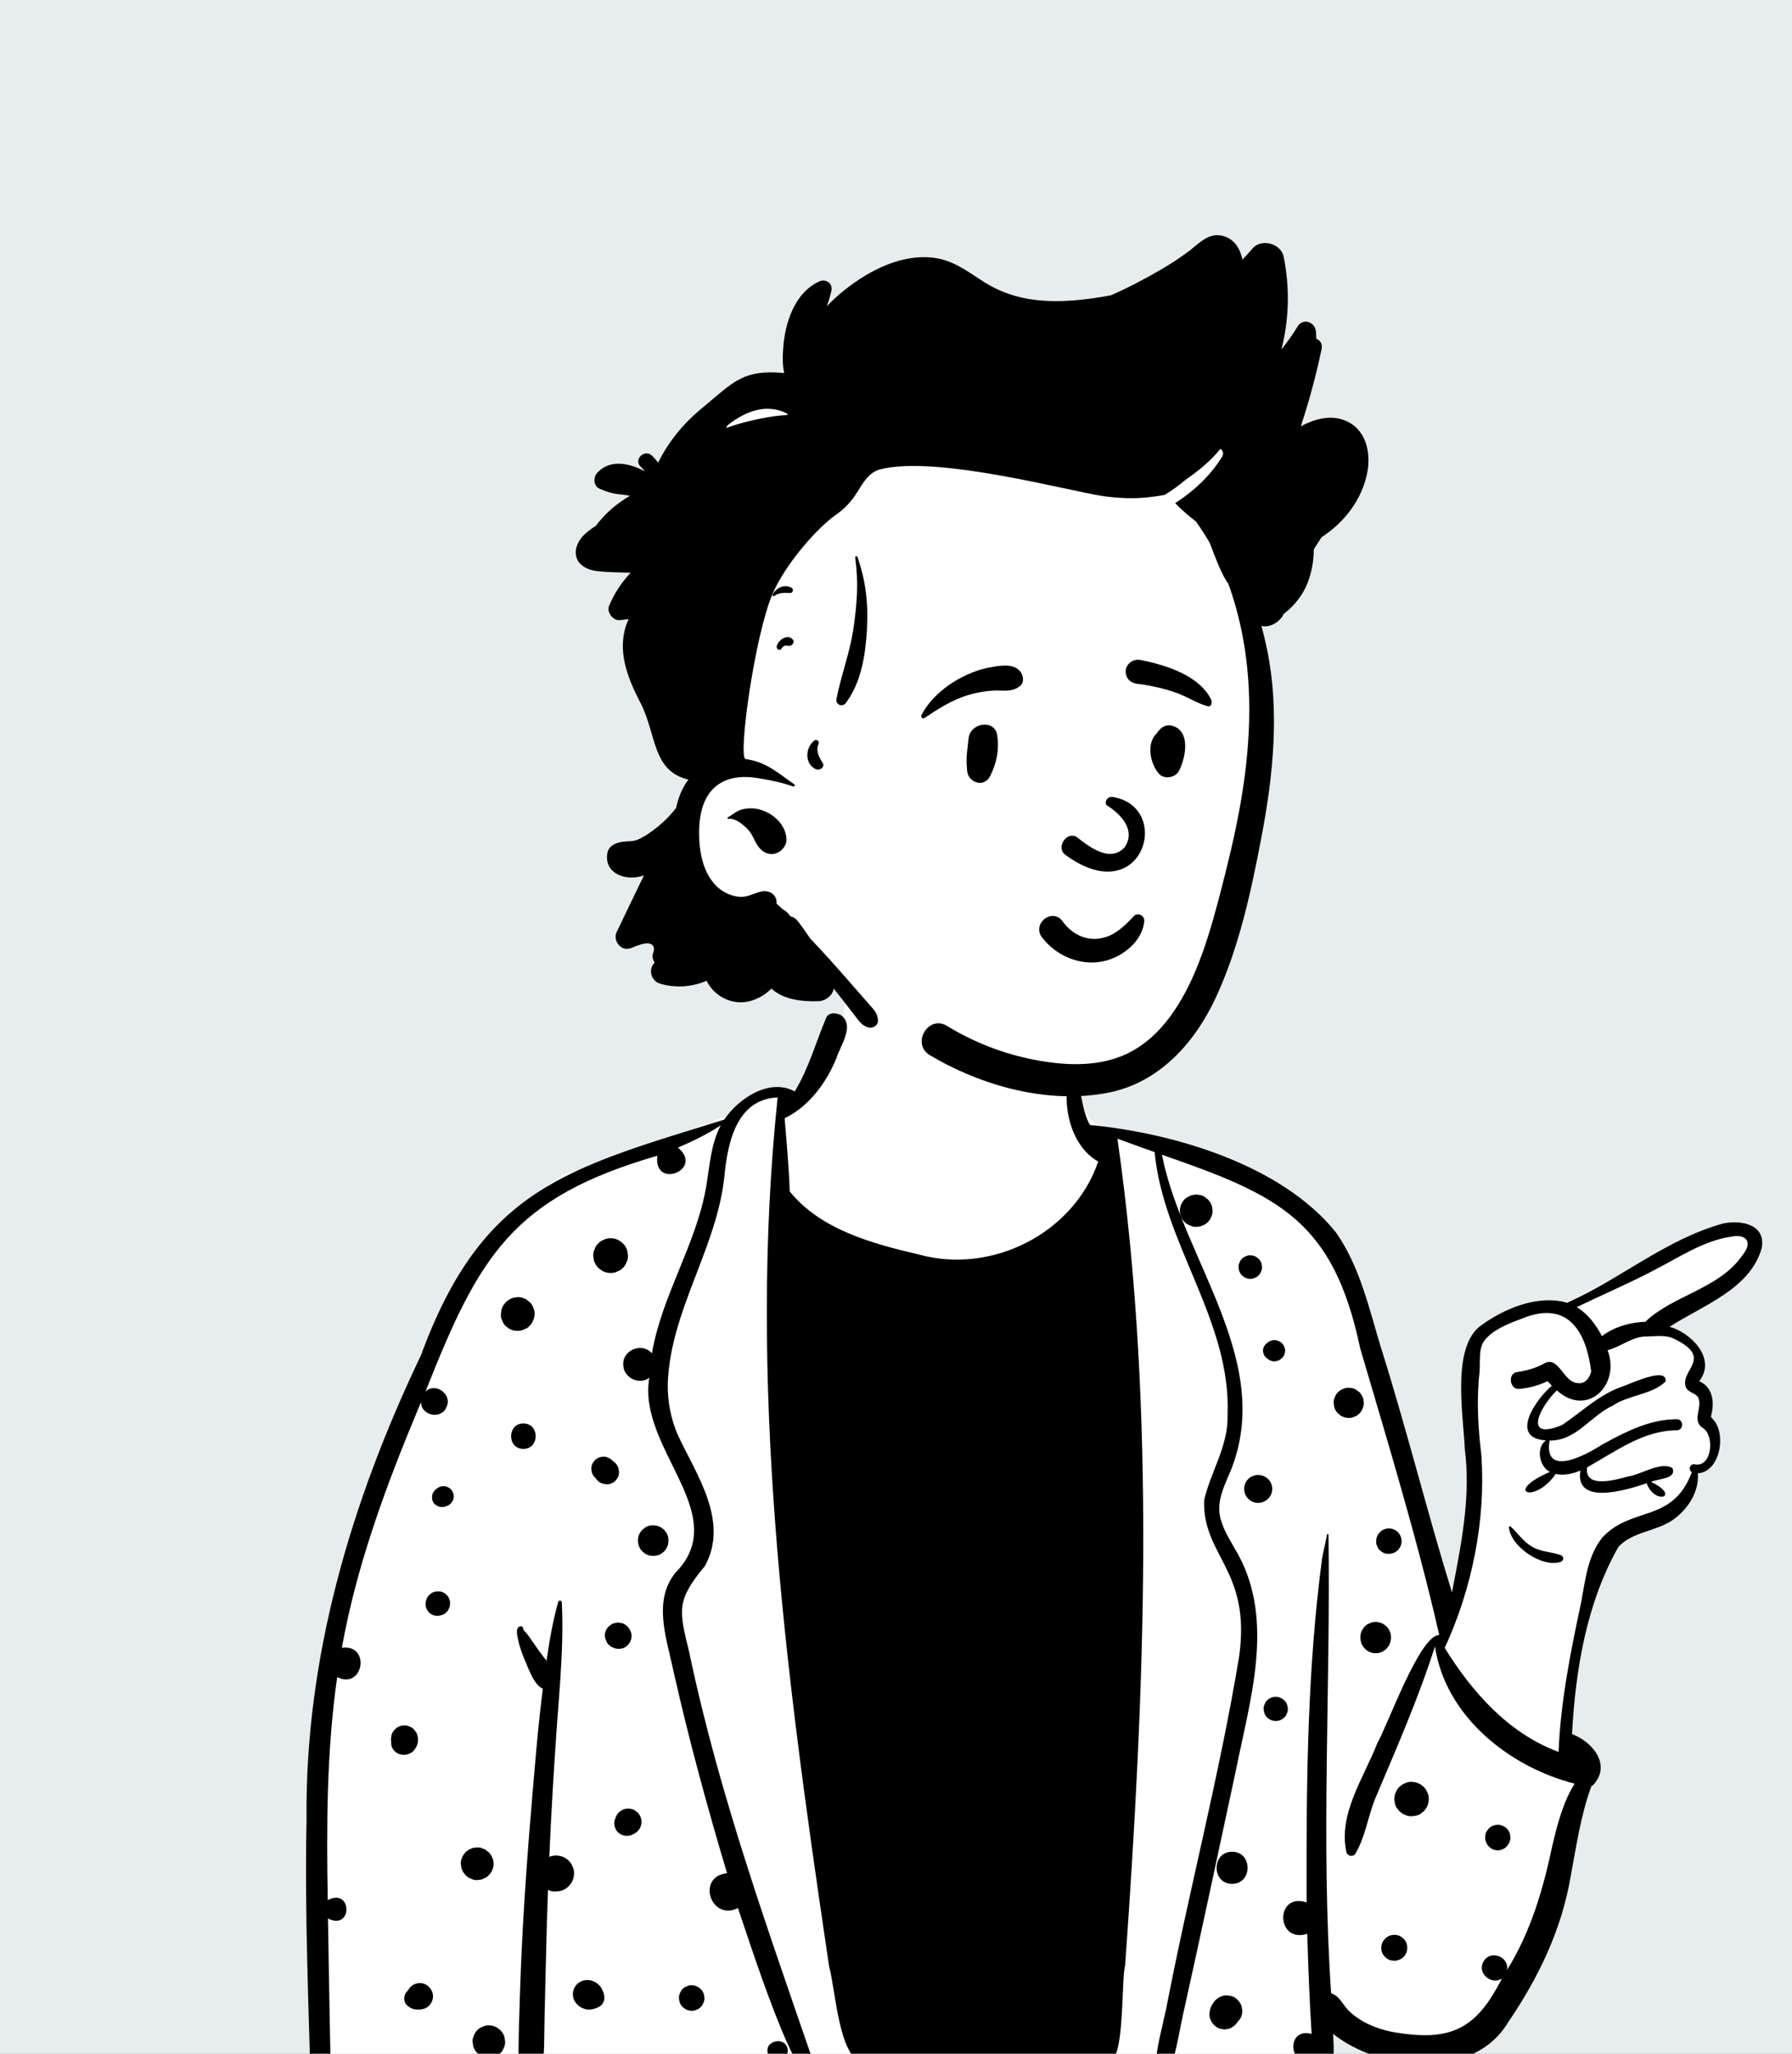 <svg width="240" height="275" viewBox="0 0 240 275" fill="none" xmlns="http://www.w3.org/2000/svg">
<rect x="0" y="0" width="240" height="275" fill="#808080" stroke="none"/>
<g clip-path="url(#clip0_81_20972)">
<rect width="240" height="275" fill="#E7ECED"/>
<path fill-rule="evenodd" clip-rule="evenodd" d="M127.586 126.829C133.741 127.133 143.324 129.773 143.803 131.46C144.551 134.094 142.944 143.97 145.633 149.289C146.779 151.557 151.131 151.354 152.818 152.092C158.461 154.563 175.166 159.249 178.61 165.15C179.99 167.514 188.471 196.847 192.977 211.812C193.485 213.5 194.058 215.06 194.682 216.505L194.911 215.382C196.749 206.337 197.667 200.862 197.667 198.956C197.667 195.977 195.292 183.41 197.667 180.215C200.019 177.051 205.685 174.464 208.234 174.412L208.311 174.412C209.984 174.412 211.437 173.888 212.668 172.841L214.473 171.933C223.654 167.324 229.018 164.796 230.565 164.349C233.034 163.635 237.235 165.156 235.134 167.439C233.734 168.962 230.215 171.655 224.577 175.518L222.452 177.208L222.708 177.342C225.456 178.789 227.071 180.007 227.554 180.995C228.053 182.015 227.814 183.22 226.837 184.612L226.985 184.757C228.22 185.969 228.838 186.782 228.838 187.196V189.219C230.066 191.019 230.373 192.52 229.759 193.722C229.145 194.924 228.171 195.966 226.837 196.847C225.854 199.434 224.684 201.274 223.326 202.369C221.968 203.464 219.622 204.376 216.286 205.104L213.267 212.324L210.821 222.468L209.589 233.786L209.947 234.045C211.605 235.254 212.668 236.15 212.668 237.076C212.668 238.518 205.976 272.435 195.564 273.953C193.312 274.281 181.634 272.671 177.799 269.551L177.856 269.888C178.758 275.339 178.567 278.17 177.283 278.38C161.504 280.968 116.691 281.768 42.843 280.779C42.404 241.569 44.39 215.456 48.803 202.439C60.089 169.149 72.532 157.778 76.885 156.805C80.699 155.952 93.922 150.687 97.618 149.289C100.031 148.377 100.548 145.642 103.297 145.642L103.52 145.644C106.179 145.67 108.537 146.146 109.861 144.778C113.338 141.188 112.366 136.218 113.809 131.46C114.603 128.838 120.034 126.456 127.586 126.829Z" fill="white"/>
<path fill-rule="evenodd" clip-rule="evenodd" d="M110.677 136.23C111.039 135.514 111.997 135.607 112.63 135.932C114.528 137.32 112.542 140.01 112.017 141.704C110.667 144.989 108.321 148.2 105.084 149.735C105.352 153.001 105.656 156.259 105.768 159.535C109.908 164.672 116.887 166.547 123.083 167.989C132.814 170.681 143.797 165.165 147.081 155.543C143.343 153.418 142.134 147.855 143.249 143.974C143.346 143.701 143.769 143.581 143.919 143.885C144.942 145.991 144.806 148.56 145.969 150.641C157.139 151.711 171.554 155.927 178.871 164.963C182.114 169.484 183.398 175.363 184.995 180.603C188.403 191.404 191.118 202.425 194.46 213.237L194.854 211.191C195.934 205.556 196.915 199.843 196.186 194.112L196.173 193.838C195.935 189.277 194.508 180.803 198.043 177.724C201.241 175.279 205.874 173.315 209.887 174.441C217.029 171.262 223.192 165.909 230.798 163.824C233.139 163.342 236.507 163.912 235.953 167.089C234.42 172.645 227.999 174.802 223.609 177.667C226.423 178.43 229.853 181.853 227.655 184.838C227.636 184.891 227.619 184.931 227.602 184.963C229.385 185.753 229.634 187.74 229.197 189.444C229.153 189.894 229.034 189.507 229.299 189.915C231.31 191.813 230.421 197.104 227.391 197.282C227.589 199.789 225.979 202.224 223.941 203.591C221.743 205.064 218.566 205.128 216.747 207.144C212.476 214.678 211.002 223.573 210.536 232.201C213.352 233.255 215.878 236.407 213.32 239.082C213.27 239.088 213.219 239.094 213.168 239.098C211.685 243.057 211.113 247.277 210.328 251.411C209.122 258.466 205.978 264.943 201.962 270.82C197.319 278.599 184.833 277.366 178.543 272.346C178.569 273.663 178.785 274.972 178.364 276.245C177.741 277.618 176.224 277.025 176.074 275.672C172.749 277.543 171.965 271.368 175.662 272.348C175.377 267.884 175.213 263.413 175.079 258.942C170.894 260.297 170.714 253.351 174.994 254.74L174.989 252.82C174.958 238.097 175.12 223.324 177.062 208.717C177.242 207.624 177.546 206.567 177.724 205.481C177.743 205.369 177.918 205.4 177.919 205.508C178.219 225.958 176.883 246.452 178.277 266.91C179.438 267.264 179.9 268.596 180.76 269.372C182.667 271.134 185.265 271.991 187.805 272.29C194.919 273.288 197.99 271.115 201.157 264.929C199.729 265.885 197.798 264.198 198.669 262.686L198.696 262.64C199.601 261.039 202.155 261.999 201.831 263.792C205.016 258.69 206.683 252.937 207.914 247.1L208.081 246.403C208.679 243.924 209.456 241.085 210.893 238.842C202.129 236.608 193.556 229.8 192.185 220.46C189.96 227.453 186.945 234.29 184.072 241.091C183.185 243.456 182.815 245.999 181.543 248.193C181.248 248.7 180.498 248.569 180.33 248.034C179.186 242.918 182.653 238.052 184.452 233.446C185.922 230.844 190.14 218.958 192.755 218.929C189.816 206.044 185.897 193.254 182.164 180.529C178.554 163.347 171.199 160.034 155.616 154.624C158.427 168.952 171.259 182.822 164.431 197.851L164.265 198.241C163.566 199.898 162.986 201.568 163.474 203.386C163.947 205.151 165.024 206.683 165.887 208.271C170.705 217.236 167.388 227.707 165.525 237.044C163.172 247.993 160.847 258.953 158.414 269.886C157.934 272.067 157.623 274.313 156.899 276.427C156.525 277.517 154.66 277.414 154.78 276.142C155.01 273.673 155.703 271.266 156.211 268.842C159.24 253.147 163.339 237.637 165.945 221.873C167.621 210.204 161.021 208.411 161.268 200.871C162.165 197.015 164.539 193.574 164.403 189.465C164.931 176.886 155.772 166.508 154.641 154.275L152.645 153.562C151.647 153.205 150.65 152.845 149.657 152.476C154.886 189.066 153.298 226.455 150.684 263.226C150.15 264.923 150.658 276.775 148.419 275.723C148.306 276.385 147.954 277.037 147.189 277.033C140.245 277.097 133.298 277.207 126.354 277.29C123.014 276.982 118.422 278.257 115.581 276.329C112.301 275.393 111.924 266.506 111.047 263.338L110.705 261.034C105.131 223.391 100.143 184.971 104.149 146.955C98.575 147.169 97.424 153.187 97.011 157.57C95.977 167.242 89.73 175.571 89.431 185.354C89.405 187.727 89.853 190.027 90.802 192.206C93.318 197.545 97.669 203.718 94.417 209.681C90.57 214.323 90.903 215.544 92.315 221.281C96.286 240.246 102.881 258.478 109.155 276.763C107.792 283.87 99.593 257.486 98.821 255.497C95.192 257.322 93.209 251.264 97.372 250.832C94.698 241.879 92.238 232.859 90.189 223.739L90.135 223.482C89.23 219.269 87.45 214.335 90.456 210.597C98.206 202.757 85.335 193.992 86.959 184.494C85.557 185.534 83.435 184.44 83.467 182.693C83.403 180.727 86.043 179.719 87.314 181.22C88.62 173.513 93.165 166.785 94.541 159.102L94.603 158.741C95.069 156.025 95.2 153.168 96.534 150.692C94.719 151.872 92.786 152.825 90.798 153.666C94.352 156.636 87.469 159.347 88.038 154.759C68.545 160.401 64.139 168.268 56.982 186.337C58.319 185.037 60.609 186.719 59.809 188.376C59.17 190.122 56.385 189.611 56.386 187.751L56.06 188.529C51.72 198.91 47.77 209.544 45.785 220.654C49.679 220.104 48.688 226.329 45.159 224.574C43.743 234.455 43.721 244.475 43.894 254.436C47.179 252.713 47.278 258.568 43.926 256.898C44.048 265.06 44.228 273.223 44.363 281.385C44.391 283.122 41.712 283.114 41.669 281.385C41.356 268.843 40.786 256.279 41.057 243.733C40.802 221.959 47.06 200.972 56.383 181.466C64.632 159.007 76.027 156.453 96.992 149.923C98.927 147.049 103.062 144.331 106.435 146.136C108.322 143.088 109.281 139.477 110.677 136.23ZM74.758 214.505C74.836 214.229 75.231 214.298 75.244 214.571C75.419 218.094 75.263 221.64 75.022 225.179C74.876 227.339 74.697 229.496 74.545 231.642C74.141 237.302 73.816 242.968 73.569 248.639C73.655 248.603 73.744 248.571 73.837 248.546C74.264 248.429 74.691 248.429 75.117 248.546C75.498 248.652 75.83 248.838 76.117 249.106L76.178 249.165C76.412 249.382 76.579 249.64 76.676 249.938C76.815 250.203 76.885 250.487 76.885 250.79L76.883 250.866C76.881 251.301 76.773 251.705 76.554 252.081C76.34 252.443 76.053 252.73 75.692 252.946C75.316 253.164 74.912 253.271 74.477 253.273C74.43 253.278 74.384 253.282 74.338 253.284C74.014 253.297 73.712 253.229 73.433 253.083L73.391 253.071V253.071C73.285 255.947 73.199 258.826 73.135 261.704C73.078 264.213 73.002 266.722 72.952 269.23L72.928 270.485V270.485L72.882 273.259C72.867 274.399 72.874 275.491 72.487 276.567L72.44 276.691C72.162 277.409 71.944 278.409 71.198 278.809C70.602 279.128 69.799 279.01 69.457 278.388C69.17 277.868 69.419 277.12 69.844 276.769C69.835 276.746 69.823 276.725 69.812 276.702C69.747 276.511 69.647 276.332 69.588 276.139C69.402 275.531 69.453 274.882 69.451 274.25C69.451 273.134 69.489 272.018 69.519 270.904C69.584 268.533 69.66 266.164 69.753 263.794C70.067 255.847 70.658 247.899 71.335 239.973L71.565 237.298C71.871 233.741 72.188 230.18 72.637 226.641C72.658 226.472 72.679 226.303 72.702 226.134C72.462 226.013 72.238 225.847 72.06 225.661C71.348 224.913 70.916 223.795 70.512 222.832L70.419 222.613C69.979 221.586 69.573 220.546 69.364 219.443L69.344 219.341C69.249 218.871 69.061 218.039 69.559 217.811C69.819 217.693 69.983 217.777 70.068 218.037C70.079 218.071 70.07 218.109 70.051 218.139C70.256 218.453 70.577 218.747 70.78 219.039L71.474 220.032V220.032L71.817 220.531C72.252 221.171 72.717 221.784 73.197 222.389C73.575 219.734 74.038 217.09 74.758 214.505ZM103.224 273.66C104.093 272.98 105.506 273.349 105.506 274.605C105.506 275.867 104.091 276.23 103.224 275.55L103.181 275.518V275.518L103.14 275.484C102.668 275.115 102.652 274.156 103.104 273.756L103.14 273.726C103.167 273.702 103.195 273.681 103.224 273.66ZM65.398 271.207L65.473 271.208C65.866 271.208 66.231 271.308 66.572 271.507C66.719 271.619 66.865 271.733 67.013 271.847C67.284 272.117 67.469 272.439 67.573 272.809L67.651 273.387V273.387C67.662 273.688 67.6 273.967 67.463 274.227C67.374 274.497 67.224 274.732 67.013 274.928C66.815 275.142 66.582 275.292 66.312 275.378C66.073 275.504 65.819 275.568 65.548 275.568L65.473 275.567C65.078 275.567 64.712 275.467 64.372 275.269C64.224 275.157 64.079 275.042 63.931 274.928C63.662 274.658 63.474 274.336 63.371 273.967C63.346 273.774 63.32 273.58 63.293 273.387C63.282 273.087 63.346 272.809 63.481 272.548C63.569 272.278 63.719 272.044 63.931 271.847C64.13 271.633 64.362 271.483 64.632 271.397C64.87 271.271 65.126 271.207 65.398 271.207V271.207ZM164.296 267.189L164.85 267.263V267.263C165.38 267.383 165.806 267.774 166.092 268.22C166.244 268.459 166.326 268.717 166.339 268.994C166.4 269.268 166.387 269.545 166.301 269.822C166.237 270.093 166.113 270.329 165.929 270.53C165.866 270.63 165.792 270.72 165.707 270.801C165.534 271.09 165.272 271.28 165.001 271.475C164.773 271.621 164.526 271.699 164.26 271.712C164.085 271.758 163.907 271.758 163.73 271.712C163.465 271.699 163.218 271.621 162.99 271.475C162.855 271.371 162.72 271.266 162.587 271.162C162.469 271.025 162.358 270.883 162.255 270.735C162.185 270.572 162.118 270.412 162.05 270.251C161.925 269.864 161.987 269.522 162.054 269.135C162.065 269.07 162.082 269.011 162.105 268.947L162.151 268.824C162.272 268.503 162.337 268.394 162.553 268.114L162.635 268.005C162.676 267.95 162.718 267.896 162.766 267.848C162.901 267.709 163.094 267.592 163.246 267.472C163.571 267.284 163.922 267.191 164.296 267.189ZM92.567 265.835L92.638 265.836C92.944 265.838 93.231 265.914 93.497 266.069L93.844 266.337V266.337C94.055 266.55 94.201 266.8 94.283 267.09C94.302 267.241 94.324 267.394 94.345 267.544C94.353 267.778 94.305 267.998 94.197 268.203C94.129 268.415 94.011 268.596 93.844 268.753C93.69 268.918 93.506 269.036 93.295 269.106C93.11 269.202 92.912 269.252 92.701 269.253L92.638 269.252C92.329 269.252 92.042 269.173 91.776 269.019L91.429 268.753V268.753C91.218 268.539 91.072 268.288 90.99 267.998C90.971 267.846 90.95 267.696 90.928 267.544C90.92 267.309 90.969 267.09 91.076 266.887C91.146 266.675 91.262 266.491 91.429 266.337C91.583 266.17 91.767 266.052 91.978 265.984C92.163 265.887 92.358 265.838 92.567 265.835V265.835ZM78.624 265.137C79.066 265.132 79.514 265.257 79.875 265.513C80.226 265.762 80.492 266.031 80.663 266.434C80.71 266.544 80.756 266.652 80.796 266.762C80.978 267.246 81.012 267.732 80.76 268.205C80.517 268.664 79.993 268.865 79.524 269.002C79.127 269.12 78.677 269.139 78.282 268.998C78.086 268.928 77.893 268.854 77.716 268.746C77.384 268.541 77.205 268.298 76.983 267.998C76.81 267.702 76.723 267.381 76.723 267.039C76.723 266.694 76.81 266.375 76.983 266.077C77.323 265.496 77.953 265.141 78.624 265.137ZM56.23 265.544C56.788 265.544 57.278 265.802 57.614 266.237C57.954 266.679 58.078 267.229 57.928 267.776C57.77 268.355 57.291 268.863 56.697 269.008C56.258 269.116 55.898 269.112 55.461 269.038C55.091 268.975 54.808 268.755 54.525 268.526C54.202 268.262 54.102 267.781 54.155 267.392C54.206 267.003 54.386 266.749 54.658 266.519L54.66 266.512L54.559 266.591C54.597 266.557 54.635 266.521 54.673 266.485C54.686 266.464 54.696 266.441 54.707 266.417C54.863 266.151 55.074 265.942 55.338 265.785C55.615 265.625 55.911 265.544 56.23 265.544ZM186.284 259.143C186.59 259.06 186.899 259.06 187.205 259.143C187.431 259.196 187.628 259.299 187.795 259.453C187.964 259.564 188.102 259.705 188.207 259.88L188.24 259.939C188.481 260.35 188.519 260.819 188.416 261.275C188.287 261.839 187.767 262.353 187.205 262.486L187.186 262.49V262.49L187.167 262.495C186.939 262.567 186.709 262.577 186.481 262.524C186.25 262.514 186.037 262.446 185.841 262.319C185.591 262.159 185.382 261.952 185.222 261.702C185.095 261.503 185.027 261.29 185.016 261.059C184.976 260.907 184.976 260.755 185.016 260.603C185.027 260.373 185.095 260.159 185.222 259.961L185.492 259.612V259.612L185.519 259.589V259.589C185.735 259.373 185.99 259.225 186.284 259.143ZM165.014 247.958C167.783 247.958 167.779 252.257 165.014 252.257C162.244 252.257 162.248 247.958 165.014 247.958ZM63.609 247.415C63.901 247.349 64.193 247.362 64.482 247.453C64.657 247.527 64.831 247.601 65.004 247.672L65.448 248.015V248.015C65.53 248.085 65.57 248.161 65.646 248.26L65.741 248.385C65.879 248.569 65.882 248.608 66.033 249C66.134 249.376 66.134 249.752 66.033 250.129C65.984 250.31 65.91 250.482 65.815 250.64C65.728 250.792 65.624 250.926 65.507 251.049L65.448 251.109C65.249 251.323 65.014 251.473 64.744 251.561C64.573 251.661 64.389 251.709 64.193 251.709C63.901 251.775 63.609 251.762 63.32 251.671C63.145 251.597 62.971 251.523 62.798 251.452L62.355 251.109L62.012 250.665L61.903 250.405V250.405L61.793 250.143L61.715 249.562C61.704 249.26 61.765 248.981 61.902 248.719C61.955 248.535 62.048 248.372 62.183 248.237C62.281 248.072 62.411 247.941 62.576 247.844C62.711 247.708 62.874 247.616 63.058 247.563C63.229 247.463 63.413 247.415 63.609 247.415ZM200.599 244.344C200.83 244.336 201.045 244.384 201.244 244.49C201.314 244.513 201.381 244.542 201.447 244.576C201.702 244.726 201.905 244.929 202.055 245.183C202.178 245.378 202.245 245.587 202.256 245.813C202.302 246.017 202.298 246.222 202.242 246.426L202.224 246.487C202.178 246.654 202.108 246.808 202.015 246.95C202.006 246.967 201.996 246.984 201.983 246.998C201.842 247.223 201.654 247.406 201.421 247.544C201.164 247.692 200.887 247.768 200.587 247.77C199.989 247.77 199.473 247.447 199.159 246.95C199.114 246.88 199.089 246.791 199.057 246.719C199.03 246.652 198.985 246.565 198.962 246.487C198.882 246.187 198.882 245.887 198.962 245.587C199.015 245.367 199.114 245.175 199.264 245.012C199.385 244.828 199.543 244.682 199.74 244.576C199.983 244.434 200.245 244.358 200.523 244.346L200.599 244.344ZM83.659 242.241C83.951 242.161 84.242 242.155 84.533 242.223L84.605 242.241C84.838 242.296 85.038 242.402 85.212 242.558C85.404 242.685 85.558 242.852 85.67 243.059C85.831 243.336 85.911 243.636 85.913 243.957C85.911 244.278 85.831 244.579 85.67 244.855C85.511 245.124 85.298 245.335 85.03 245.494L84.798 245.606V245.606C84.603 245.728 84.396 245.794 84.172 245.804C84.022 245.844 83.872 245.844 83.724 245.804C83.572 245.804 83.43 245.766 83.3 245.69C83.156 245.65 83.033 245.578 82.928 245.472C82.744 245.354 82.6 245.198 82.495 245.001L82.323 244.597V244.597L82.264 244.149V244.149L82.323 243.704V243.704L82.417 243.484V243.484C82.501 243.181 82.653 242.919 82.875 242.697C83.097 242.477 83.359 242.325 83.659 242.241ZM188.431 238.676C188.739 238.578 189.045 238.565 189.352 238.633C189.558 238.633 189.753 238.686 189.933 238.792C190.129 238.847 190.298 238.944 190.442 239.088C190.693 239.25 190.89 239.466 191.035 239.734L191.268 240.286V240.286C191.407 240.643 191.356 241.169 191.272 241.529C191.202 241.824 191.067 242.083 190.866 242.302C190.765 242.473 190.63 242.609 190.458 242.71C190.263 242.888 190.037 243.015 189.781 243.09L189.711 243.109L189.685 243.116C189.681 243.118 189.677 243.118 189.673 243.118C189.671 243.12 189.666 243.12 189.664 243.12C189.563 243.145 189.459 243.16 189.352 243.164C189.045 243.232 188.739 243.22 188.431 243.122C188.249 243.046 188.065 242.968 187.881 242.89C187.725 242.772 187.57 242.651 187.414 242.53C187.294 242.374 187.173 242.218 187.053 242.063C186.884 241.799 186.793 241.512 186.781 241.205C186.725 241 186.725 240.797 186.781 240.592C186.781 240.383 186.833 240.191 186.937 240.011C187.03 239.724 187.188 239.477 187.414 239.267C187.57 239.147 187.725 239.026 187.881 238.908C188.065 238.83 188.249 238.752 188.431 238.676ZM53.684 231.109C54.003 231.022 54.322 231.022 54.641 231.109L55.07 231.289V231.289C55.281 231.403 55.448 231.557 55.575 231.754C55.736 231.927 55.843 232.132 55.898 232.367C56.023 232.688 56.008 233.197 55.909 233.525C55.797 233.897 55.624 234.193 55.355 234.472C54.91 234.932 54.225 235.066 53.619 234.926C53.452 234.888 53.293 234.814 53.15 234.723C52.691 234.44 52.383 233.945 52.385 233.398C52.385 233.339 52.389 233.28 52.398 233.221C52.368 233.1 52.357 232.975 52.362 232.844L52.425 232.367V232.367L52.429 232.354C52.514 232.052 52.666 231.79 52.888 231.568C53.093 231.365 53.332 231.218 53.605 231.13L53.674 231.109H53.684ZM213.105 183.651C212.528 178.917 210.358 173.824 203.739 176.604L203.248 176.788C201.61 177.408 199.702 178.223 198.705 179.656C198.018 180.643 198.25 182.556 198.156 183.708C197.724 187.453 197.956 191.192 198.405 194.922C198.985 203.663 197.148 212.72 193.491 220.664C197.151 226.589 202.05 232.116 208.733 234.586C209.016 227.849 210.335 221.236 211.738 214.662L211.793 214.375C212.354 211.411 212.635 208.369 214.581 205.903C218.54 201.604 223.985 204.037 226.59 197.13C226.043 196.853 226.345 195.907 227.004 196.089C229.289 196.494 229.66 192.257 228.096 191.236C226.467 190.242 228.107 188.408 227.414 187.085C227.027 186.514 226.193 186.495 225.814 185.838C224.812 183.418 229.83 181.867 223.929 179.139C222.721 178.71 221.371 178.976 220.153 178.971C218.361 179.139 216.936 180.402 215.298 180.799C217.082 185.421 212.58 189.872 208.516 186.18C206.305 188.271 203.832 193.037 209.207 190.815C211.838 189.059 214.103 186.788 217.157 185.707L217.222 185.687C218.355 185.315 223.316 182.904 223.07 184.991C221.212 186.785 218.147 186.764 215.995 188.22C213.011 189.6 211.103 192.945 207.531 192.899C206.708 197.901 212.382 194.857 214.495 193.478L215.081 193.16C218.061 191.549 221.086 190.057 224.562 190.037C225.521 190.031 225.517 191.511 224.562 191.523C220.032 191.552 216.346 194.384 212.551 196.49C212.178 199.41 216.452 198.131 218.074 197.701C219.774 197.462 222.505 195.622 223.994 196.594C224.576 198.09 222.014 197.978 221.122 198.432C225.194 200.389 221.627 201.62 220.535 198.614L220.215 198.723C217.489 199.64 210.878 201.526 211.664 196.906C210.666 197.348 209.45 197.612 208.347 197.367C205.597 201.436 201.211 199.861 207.586 197.088C206.15 196.42 205.67 193.839 207.05 192.878C202.032 192.572 205.757 187.304 207.834 185.549C207.638 185.351 207.448 185.149 207.271 184.944C206.074 185.515 204.815 185.861 203.469 185.984C202.18 186.1 201.893 183.906 203.165 183.727C204.527 183.534 205.782 183.171 206.982 182.486C208.801 181.7 209.421 185.076 211.242 185.195C212.234 185.392 212.906 184.521 213.105 183.651ZM170.856 227.208C171.295 227.208 171.686 227.392 172.005 227.683C172.324 227.975 172.461 228.412 172.48 228.831C172.488 229.055 172.442 229.264 172.341 229.458C172.275 229.659 172.163 229.832 172.005 229.981C171.709 230.274 171.272 230.456 170.856 230.456C170.416 230.456 170.025 230.272 169.706 229.981C169.387 229.687 169.25 229.251 169.231 228.831C169.222 228.609 169.269 228.4 169.37 228.205C169.429 228.024 169.526 227.864 169.66 227.728L169.706 227.683C170.002 227.387 170.439 227.208 170.856 227.208ZM184.171 217.184L184.241 217.185C184.613 217.188 184.958 217.28 185.279 217.466C185.418 217.574 185.557 217.68 185.695 217.788C185.95 218.045 186.126 218.348 186.223 218.697C186.322 219.06 186.322 219.426 186.223 219.789C186.189 219.999 186.111 220.201 185.989 220.377C185.807 220.679 185.566 220.922 185.262 221.102C184.947 221.286 184.607 221.376 184.241 221.378C183.876 221.376 183.536 221.286 183.221 221.102C182.917 220.922 182.676 220.679 182.496 220.377C182.372 220.201 182.293 219.999 182.26 219.789C182.16 219.426 182.16 219.06 182.26 218.697C182.35 218.373 182.507 218.089 182.734 217.844L182.788 217.788C182.974 217.587 183.193 217.445 183.449 217.363C183.674 217.245 183.914 217.185 184.171 217.184ZM82.551 217.297C82.708 217.255 82.862 217.255 83.019 217.297C83.251 217.308 83.468 217.378 83.669 217.505C83.788 217.597 83.906 217.688 84.024 217.779L84.127 217.903C84.348 218.172 84.353 218.218 84.523 218.627C84.593 218.855 84.603 219.083 84.552 219.312C84.552 219.466 84.512 219.61 84.436 219.743C84.394 219.889 84.322 220.015 84.214 220.121C84.138 220.25 84.037 220.353 83.908 220.43C83.743 220.58 83.549 220.683 83.325 220.736L82.871 220.797V220.797C82.811 220.789 82.75 220.78 82.691 220.774C82.62 220.772 82.55 220.764 82.483 220.751L82.414 220.736V220.736L82.352 220.719C82.269 220.695 82.188 220.663 82.11 220.622C81.962 220.58 81.833 220.506 81.723 220.396C81.533 220.273 81.381 220.108 81.271 219.903L81.242 219.836V219.836C81.202 219.764 81.168 219.69 81.142 219.61C81.071 219.483 81.035 219.348 81.033 219.202C80.991 219.008 80.993 218.815 81.044 218.623L81.062 218.559L81.225 218.172C81.309 218.041 81.398 217.908 81.512 217.8C81.581 217.739 81.748 217.608 81.843 217.543L81.901 217.505V217.505C82.102 217.378 82.319 217.308 82.551 217.297ZM57.081 214.275C57.386 213.077 58.957 212.698 59.813 213.554C60.668 214.411 60.291 215.983 59.093 216.287L58.955 216.321V216.321C57.797 216.615 56.754 215.569 57.047 214.411L57.081 214.275V214.275ZM202.089 204.5C202.081 204.382 202.233 204.34 202.309 204.409C203.327 205.322 203.976 206.417 205.212 207.125C206.454 207.835 207.734 207.778 209.029 208.237C209.469 208.393 209.471 208.981 209.029 209.135C206.579 209.991 202.275 207.089 202.089 204.5ZM86.938 204.314C87.21 204.23 87.485 204.217 87.758 204.278C87.944 204.278 88.117 204.325 88.275 204.418C88.45 204.466 88.601 204.555 88.729 204.682C88.884 204.773 89.006 204.897 89.099 205.052C89.281 205.25 89.403 205.483 89.467 205.749L89.538 206.297V206.297L89.467 206.844V206.844C89.397 207.007 89.327 207.172 89.26 207.334L89.071 207.59C88.918 207.794 88.893 207.796 88.522 208.072C88.286 208.222 88.03 208.304 87.758 208.315C87.576 208.366 87.394 208.366 87.21 208.315C87.027 208.315 86.853 208.269 86.693 208.176C86.519 208.127 86.368 208.038 86.238 207.911C86.015 207.765 85.839 207.573 85.71 207.334C85.641 207.172 85.571 207.007 85.503 206.844L85.429 206.297V206.297L85.503 205.749V205.749L85.507 205.732V205.732C85.605 205.39 85.778 205.092 86.027 204.84L86.437 204.523V204.523C86.598 204.42 86.764 204.367 86.938 204.314ZM185.56 204.724C186.145 204.563 186.787 204.732 187.216 205.162C187.645 205.591 187.814 206.231 187.653 206.817C187.495 207.387 187.037 207.85 186.464 208.004C186.293 208.051 186.12 208.076 185.944 208.068C185.65 208.066 185.376 207.991 185.12 207.844L184.791 207.588V207.588C184.63 207.44 184.518 207.265 184.453 207.062C184.349 206.867 184.303 206.658 184.311 206.432L184.309 206.392C184.303 206.311 184.313 206.231 184.339 206.153C184.339 206.07 184.351 205.99 184.372 205.912C184.527 205.341 184.991 204.88 185.56 204.724ZM59.399 199.001C59.587 198.994 59.762 199.032 59.925 199.119C60.096 199.174 60.242 199.267 60.364 199.402C60.5 199.525 60.593 199.673 60.648 199.842C60.734 200.005 60.772 200.18 60.766 200.368C60.766 200.615 60.703 200.846 60.58 201.057C60.508 201.15 60.436 201.243 60.364 201.334C60.196 201.505 59.995 201.621 59.762 201.687L59.627 201.733V201.733C59.429 201.805 59.234 201.81 59.027 201.782C58.809 201.753 58.609 201.693 58.431 201.558C58.258 201.457 58.121 201.319 58.019 201.146L57.903 200.871V200.871C57.878 200.778 57.867 200.639 57.861 200.541C57.861 200.527 57.861 200.514 57.859 200.499C57.859 200.417 57.884 200.216 57.905 200.134C57.952 199.96 58.047 199.795 58.155 199.656C58.248 199.51 58.374 199.396 58.531 199.311L58.545 199.301V199.301L58.56 199.29C58.609 199.256 58.66 199.223 58.71 199.187C58.922 199.064 59.152 199.001 59.399 199.001ZM168.495 197.5C168.833 197.5 169.148 197.587 169.44 197.756C169.45 197.76 169.461 197.764 169.469 197.769C169.748 197.933 169.97 198.156 170.135 198.434C170.304 198.724 170.388 199.037 170.388 199.371C170.388 199.707 170.304 200.017 170.135 200.307C169.97 200.586 169.748 200.808 169.469 200.973C169.461 200.979 169.45 200.983 169.44 200.987C169.148 201.157 168.833 201.241 168.495 201.243C168.16 201.241 167.845 201.157 167.553 200.987C166.983 200.654 166.625 200.03 166.625 199.371C166.625 198.711 166.983 198.088 167.553 197.756C167.845 197.587 168.16 197.5 168.495 197.5ZM80.76 195.056L80.817 195.055C81.041 195.046 81.25 195.093 81.442 195.197C81.643 195.262 81.819 195.374 81.967 195.533L82.275 195.79V195.79L82.365 195.863C82.379 195.875 82.394 195.888 82.408 195.9C82.615 196.109 82.757 196.355 82.837 196.638C82.862 196.801 82.883 196.961 82.9 197.124C82.947 197.547 82.698 197.98 82.423 198.28C82.275 198.439 82.1 198.551 81.897 198.618C81.703 198.72 81.491 198.766 81.267 198.758C80.809 198.718 80.374 198.62 80.044 198.265C80.006 198.223 79.97 198.179 79.932 198.134L79.668 197.83V197.83C79.467 197.627 79.328 197.388 79.252 197.113C79.231 196.968 79.212 196.824 79.193 196.68C79.174 196.247 79.385 195.841 79.668 195.533C79.93 195.247 80.373 195.072 80.76 195.056ZM70.096 190.606C72.293 190.606 72.288 194.015 70.096 194.015C67.9 194.015 67.905 190.606 70.096 190.606ZM180.564 185.826L180.633 185.827C180.997 185.829 181.336 185.92 181.651 186.104L182.061 186.419V186.419C182.311 186.673 182.484 186.969 182.581 187.311C182.604 187.49 182.627 187.67 182.653 187.848C182.663 188.127 182.604 188.387 182.477 188.628C182.397 188.877 182.258 189.095 182.061 189.279C181.877 189.475 181.662 189.615 181.411 189.695C181.17 189.822 180.91 189.881 180.633 189.87C180.268 189.868 179.927 189.777 179.613 189.594C179.475 189.488 179.34 189.382 179.203 189.279C178.973 189.045 178.807 188.774 178.709 188.465L178.685 188.387L178.611 187.848C178.601 187.571 178.66 187.311 178.786 187.07C178.867 186.819 179.006 186.603 179.203 186.419C179.387 186.222 179.604 186.083 179.854 186.003C180.074 185.887 180.311 185.827 180.564 185.826ZM170.668 179.445C170.864 179.438 171.046 179.478 171.217 179.567C171.392 179.624 171.544 179.723 171.673 179.861C171.946 180.079 172.113 180.514 172.113 180.867C172.113 181.22 171.946 181.655 171.673 181.873C171.496 182.048 171.287 182.171 171.046 182.238L170.668 182.289V182.289C170.3 182.306 169.926 182.114 169.664 181.873C169.611 181.824 169.56 181.776 169.508 181.729C169.269 181.509 169.166 181.182 169.151 180.867C169.144 180.7 169.18 180.544 169.256 180.398C169.305 180.246 169.389 180.117 169.508 180.005C169.56 179.958 169.611 179.91 169.664 179.861C169.949 179.597 170.283 179.464 170.668 179.445ZM233.367 168.076C234.755 166.384 233.947 165.18 231.861 165.599C228.267 166.085 224.885 168.357 221.72 169.986C218.266 171.812 214.705 173.317 211.182 175.032C212.636 175.925 213.717 177.323 214.543 178.918C216.192 177.666 218.3 177.067 220.357 176.989C224.09 173.412 230.272 172.593 233.367 168.076ZM69.356 173.692C69.733 173.694 70.085 173.782 70.416 173.959L70.486 173.998L70.939 174.349C71.158 174.552 71.312 174.793 71.403 175.07C71.543 175.336 71.606 175.625 71.596 175.934C71.606 176.243 71.543 176.53 71.403 176.796C71.312 177.075 71.158 177.314 70.939 177.517C70.814 177.68 70.653 177.807 70.461 177.9C70.281 177.974 70.104 178.05 69.924 178.126C69.724 178.189 69.491 178.198 69.274 178.208C68.879 178.206 68.511 178.107 68.169 177.908L67.725 177.566V177.566C67.512 177.367 67.359 177.132 67.271 176.86C67.145 176.62 67.081 176.363 67.081 176.089L67.083 176.014C67.083 175.998 67.083 175.978 67.085 175.959C67.11 175.761 67.138 175.562 67.165 175.364C67.235 175.072 67.368 174.816 67.567 174.6C67.617 174.499 67.685 174.417 67.772 174.349C68.05 174.07 68.38 173.88 68.76 173.772C68.959 173.747 69.158 173.719 69.356 173.692ZM167.383 168.092L167.447 168.093C167.732 168.093 167.996 168.165 168.242 168.306C168.349 168.389 168.455 168.471 168.561 168.554C168.757 168.75 168.892 168.983 168.966 169.249L169.023 169.667V169.667C169.03 169.885 168.985 170.086 168.886 170.274C168.823 170.468 168.715 170.638 168.561 170.781C168.419 170.935 168.25 171.043 168.054 171.107C167.868 171.206 167.665 171.25 167.447 171.242C167.164 171.242 166.898 171.17 166.653 171.026C166.547 170.946 166.439 170.864 166.334 170.781C166.156 170.601 166.027 170.391 165.95 170.152L165.93 170.086L165.873 169.667C165.865 169.45 165.909 169.249 166.008 169.061C166.072 168.865 166.182 168.695 166.334 168.554C166.477 168.399 166.647 168.292 166.841 168.228C167.01 168.139 167.191 168.094 167.383 168.092V168.092ZM81.705 165.803L81.779 165.804C82.199 165.806 82.59 165.912 82.953 166.123C83.109 166.244 83.266 166.364 83.422 166.487C83.712 166.776 83.91 167.119 84.022 167.514L84.105 168.131V168.131C84.117 168.452 84.05 168.75 83.904 169.027C83.811 169.317 83.65 169.566 83.422 169.777C83.213 170.004 82.964 170.164 82.674 170.257C82.398 170.403 82.1 170.471 81.779 170.458C81.358 170.458 80.967 170.352 80.604 170.141C80.448 170.02 80.291 169.898 80.133 169.777C79.846 169.486 79.647 169.143 79.535 168.75L79.453 168.131V168.131C79.44 167.812 79.507 167.512 79.653 167.235C79.746 166.948 79.907 166.696 80.133 166.487C80.344 166.259 80.593 166.098 80.883 166.005C81.138 165.87 81.412 165.804 81.705 165.803ZM159.933 159.992C160.125 159.941 160.317 159.941 160.509 159.992C160.797 160.004 161.065 160.091 161.314 160.25L161.752 160.588V160.588C161.758 160.594 161.764 160.601 161.771 160.609C162.035 160.875 162.218 161.19 162.32 161.552L162.396 162.12V162.12C162.407 162.414 162.345 162.689 162.212 162.942C162.133 163.186 162.002 163.398 161.821 163.582L161.752 163.65C161.555 163.862 161.325 164.012 161.056 164.098C160.888 164.198 160.704 164.246 160.509 164.246C160.222 164.312 159.933 164.299 159.645 164.208C159.474 164.134 159.301 164.062 159.128 163.991L159.073 163.959C158.42 163.602 158.016 162.854 158.016 162.12C158.016 161.387 158.42 160.636 159.073 160.279C159.092 160.271 159.109 160.26 159.128 160.25C159.377 160.091 159.645 160.004 159.933 159.992Z" fill="black"/>
<path fill-rule="evenodd" clip-rule="evenodd" d="M157.905 48.827C146.609 45.51 107.76 48.91 106.799 49.629C105.227 50.935 97.581 55.082 96.391 56.028C85.632 67.436 95.888 84.376 95.099 98.137C95.149 103.019 93.07 107.476 92.114 112.172C91.711 114.633 91.8 117.178 93.082 119.388C95.336 123.336 100.097 124.136 103.968 125.728C105.895 126.558 107.695 127.734 109.345 129.022C120.454 138.853 126.638 145.585 142.848 143.367C142.931 144.142 143.616 144.902 144.466 144.556C146.456 143.746 148.432 142.886 150.44 142.117C150.869 143.151 152.101 143.447 152.936 142.533L152.941 142.54C156.657 139.524 159.02 135.401 160.776 130.987C162.004 128.44 163.01 125.783 163.778 123.047C163.865 122.738 163.854 122.461 163.775 122.223C167.322 109.998 168.634 97.113 167.7 84.42C167.511 81.801 167.017 79.147 167.138 76.518C167.248 74.142 168.271 71.894 169.051 69.681C173.074 60.274 166.925 51.789 157.905 48.827Z" fill="white"/>
<path fill-rule="evenodd" clip-rule="evenodd" d="M159.326 33.553L159.446 33.46C160.749 32.438 161.977 31.098 163.813 31.6C165.32 32.012 166.08 33.259 166.403 34.766C166.862 34.286 167.308 33.79 167.743 33.276C168.926 31.881 171.569 32.604 171.922 34.382C172.636 37.962 172.672 41.605 171.977 45.192C171.871 45.735 171.746 46.276 171.601 46.811C172.393 45.824 173.13 44.795 173.791 43.711C174.508 42.533 176.126 43.117 176.238 44.374C176.267 44.7 176.284 45.029 176.289 45.361C176.794 45.539 177.142 46.059 177.009 46.697C176.274 50.21 175.342 53.674 174.222 57.078C176.022 56.123 178.04 55.557 179.939 56.231C182.956 57.305 183.675 60.597 183.085 63.432C182.344 66.995 180.011 69.977 177.003 71.932C176.646 72.469 176.293 73.01 175.957 73.562C175.951 75.119 175.667 76.673 175.097 78.116C174.455 79.737 173.322 81.139 171.928 82.204C171.438 83.271 170.14 84.051 169.001 83.835L168.941 83.823L168.939 83.825C169.23 84.869 169.482 85.924 169.699 86.98C171.384 95.168 170.531 103.69 168.994 111.831L168.945 112.091C167.565 119.336 165.96 126.839 162.839 133.566C160.017 139.649 155.232 144.998 148.393 146.325C140.348 147.887 131.443 145.412 124.524 141.285C122.016 139.788 124.315 135.845 126.812 137.366C130.416 139.56 134.331 141.092 138.472 141.9C142.342 142.652 146.671 142.908 150.383 141.348C155.553 139.175 158.625 133.868 160.568 128.872C161.713 125.924 162.571 122.88 163.37 119.824C164.398 115.895 165.358 111.941 166.078 107.942C167.42 100.484 167.855 92.737 166.435 85.258C165.983 82.872 165.343 80.471 164.508 78.163C164.377 78 164.253 77.818 164.141 77.62C163.268 76.09 162.666 74.35 162.017 72.695C161.449 71.708 160.828 70.759 160.169 69.831C159.183 69.074 158.245 68.264 157.385 67.38C159.882 65.762 162.086 63.737 163.671 61.157C163.933 60.732 163.767 60.325 163.457 60.096C162.191 61.68 160.552 63.022 158.828 64.211C157.945 64.968 156.994 65.647 155.997 66.261C155.285 66.402 154.565 66.499 153.867 66.579C151.879 66.805 149.88 66.72 147.903 66.456C143.627 65.885 125.543 60.903 117.92 62.84C116.332 63.243 115.583 64.668 114.742 66.006C114.013 67.17 113.085 68.133 111.972 68.926L111.848 69.013C109.672 70.52 105.297 75.288 103.457 79.543C101.083 85.036 98.802 101.498 99.852 101.64C102.598 102.012 104.12 103.457 106.357 105.009C106.505 105.11 106.418 105.385 106.228 105.315C104.751 104.782 103.154 104.467 101.605 104.21C100.205 103.975 98.73 103.933 97.378 104.434C95.303 105.203 94.291 106.942 93.875 108.904C93.713 109.671 93.641 110.472 93.632 111.264L93.631 111.494C93.632 113.993 94.098 116.763 95.912 118.607C96.683 119.391 97.729 119.919 98.823 120.065C100.021 120.226 100.76 119.685 101.861 119.404C103.129 119.08 104.117 119.915 103.999 121.004C104.267 121.238 104.527 121.485 104.785 121.737L104.785 121.738L104.787 121.739C104.956 121.815 105.117 121.917 105.263 122.039C105.501 122.242 105.702 122.464 105.863 122.703C106.22 122.773 106.562 122.971 106.843 123.335C107.422 124.081 107.956 124.835 108.453 125.605C109.342 126.549 110.227 127.496 111.1 128.458C112.15 129.614 113.173 130.796 114.202 131.971L114.717 132.558C115.272 133.19 115.826 133.822 116.379 134.456L116.545 134.642C117.101 135.266 117.528 135.726 117.588 136.624C117.63 137.29 116.914 137.742 116.32 137.59C115.405 137.354 114.98 136.635 114.432 135.922L113.603 134.859V134.859L112.824 133.858C112.437 133.359 112.046 132.862 111.658 132.366C111.541 133.281 110.574 134.018 109.691 134.059L109.485 134.067C107.411 134.136 104.891 133.843 103.313 132.38C102.603 133.097 101.72 133.661 100.632 133.999C98.16 134.769 95.633 133.406 94.634 131.332C92.696 132.163 90.508 132.33 88.414 131.719C87.206 131.365 86.789 129.859 87.63 128.938L87.668 128.897L87.678 128.886C87.504 128.661 87.409 128.384 87.393 128.083C87.374 127.717 87.641 127.33 87.586 126.988C87.376 125.687 85.254 126.651 84.58 126.933C84.451 126.987 84.33 127.012 84.218 127.016C83.175 127.32 82.041 125.95 82.587 124.818C83.81 122.291 85.004 119.744 86.242 117.22C86.086 117.273 85.925 117.322 85.767 117.362C83.542 117.933 80.844 116.838 81.358 114.156C81.476 113.526 82.046 113.095 82.612 112.9C83.715 112.52 84.543 112.795 85.393 112.44C86.35 112.042 87.349 111.313 88.19 110.626C89.088 109.895 89.863 109.073 90.55 108.181C90.825 106.885 91.3 105.647 92.06 104.582C92.107 104.518 92.153 104.455 92.202 104.393C87.325 103.23 87.963 98.431 85.812 94.179L85.63 93.826C84.169 90.981 82.894 87.774 83.631 84.535C83.762 83.962 83.952 83.415 84.197 82.903C83.806 82.952 83.413 82.996 83.022 83.041C82.124 83.142 81.212 81.984 81.569 81.132C81.757 80.686 81.964 80.255 82.188 79.837C82.809 78.683 83.572 77.634 84.47 76.688C82.961 76.647 81.451 76.647 79.959 76.474C78.55 76.311 77.069 75.54 77.112 73.915C77.156 72.365 78.515 71.192 79.775 70.436C81.016 68.786 82.589 67.414 84.368 66.395C84.016 66.315 83.66 66.257 83.297 66.221L83.115 66.205C82.099 66.124 81.186 65.845 80.265 65.421C79.441 65.04 79.454 63.886 79.993 63.305C81.734 61.421 84.344 62.035 86.375 63.114C86.233 62.935 86.078 62.762 85.91 62.596L85.807 62.498C84.809 61.569 86.306 60.077 87.301 61.004C87.615 61.296 87.896 61.614 88.147 61.951L88.171 61.901V61.901C89.485 59.236 91.406 56.85 93.679 54.938L94.213 54.494C98.312 51.069 99.577 49.445 105.028 49.95C104.796 48.959 104.818 47.845 104.871 46.928L104.878 46.805C105.087 43.36 106.357 39.236 109.716 37.689C110.589 37.29 111.577 37.943 111.345 38.943C111.182 39.651 110.984 40.34 110.736 41.01C111.47 40.238 112.255 39.517 113.088 38.854C116.481 36.148 121.015 33.822 125.475 34.582C127.925 35.003 129.848 36.542 131.899 37.827C133.961 39.12 136.264 39.887 138.679 40.164C142.053 40.553 145.439 40.162 148.775 39.545C151.067 38.545 153.292 37.374 155.464 36.113C156.799 35.337 158.098 34.489 159.326 33.553ZM99.424 108.377C100.138 108.194 100.939 108.196 101.655 108.375C103.503 108.84 105.223 110.387 105.331 112.338C105.379 113.219 104.67 114.063 103.846 114.289C102.912 114.547 102.109 114.09 101.564 113.359C100.979 112.577 100.833 111.729 100.117 111.019L99.952 110.858C99.343 110.276 98.422 109.523 97.577 109.658C97.453 109.677 97.36 109.508 97.487 109.44C98.175 109.064 98.627 108.58 99.424 108.377ZM109.026 99.19C109.352 98.924 109.783 99.236 109.629 99.619L109.617 99.647C109.231 100.462 109.685 101.42 110.154 102.103C110.557 102.692 109.795 103.252 109.258 102.999C107.75 102.282 107.828 100.162 109.026 99.19ZM114.54 74.68C114.512 74.481 114.777 74.399 114.844 74.595C115.97 77.865 116.293 80.76 116.11 84.218L116.092 84.525C115.893 87.855 115.31 91.38 113.296 94.115C112.829 94.747 111.874 94.375 112.028 93.581C112.647 90.4 113.836 87.38 114.299 84.161C114.783 80.796 115 78.046 114.54 74.68ZM104.022 86.564C104.187 85.691 105.529 84.793 106.207 85.67C106.435 85.968 106.167 86.334 105.892 86.444C105.634 86.545 105.404 86.406 105.15 86.456C104.945 86.498 104.795 86.626 104.696 86.801L104.675 86.839C104.476 87.219 103.952 86.936 104.022 86.564ZM103.473 79.611C103.955 78.719 105.064 78.15 106.012 78.706C106.325 78.89 106.202 79.425 105.822 79.408L105.597 79.399C104.921 79.374 104.244 79.388 103.676 79.816C103.549 79.911 103.41 79.731 103.473 79.611ZM105.166 55.253C102.464 54.038 99.777 55.135 97.571 56.846C97.388 56.987 97.3 57.153 97.281 57.319C98.754 56.745 100.322 56.369 101.821 56.058C103.047 55.804 104.284 55.633 105.523 55.565C105.454 55.441 105.34 55.331 105.166 55.253Z" fill="black"/>
<path fill-rule="evenodd" clip-rule="evenodd" d="M143.152 128.274C141.731 127.695 140.464 126.728 139.538 125.493C139.216 125.063 139.132 124.61 139.2 124.195C139.276 123.729 139.551 123.306 139.927 123.023C140.305 122.739 140.777 122.598 141.233 122.67C141.629 122.732 142.024 122.949 142.336 123.399L142.401 123.49C142.952 124.235 143.67 124.847 144.488 125.241C145.276 125.621 146.157 125.798 147.07 125.695C148.807 125.499 150.005 124.559 151.277 123.282C151.435 123.121 151.593 122.955 151.752 122.786C151.852 122.633 151.991 122.534 152.145 122.483C152.317 122.425 152.51 122.429 152.688 122.491C152.859 122.55 153.012 122.664 153.115 122.815C153.213 122.958 153.268 123.135 153.25 123.339C153.134 124.662 152.442 125.842 151.46 126.769C150.37 127.799 148.924 128.511 147.563 128.761C146.063 129.036 144.535 128.839 143.152 128.274V128.274ZM148.27 107.866C149.866 108.836 152.297 111.099 150.58 113.504C148.56 115.624 145.652 113.193 144.218 112.093C142.889 111.241 141.396 113.433 142.629 114.428C152.986 122.099 157.189 108.12 149.077 106.726C148.184 106.572 147.852 107.566 148.27 107.866ZM129.71 98.943C129.886 96.754 133.219 96.257 133.55 98.423C133.847 100.363 133.497 102.146 132.624 103.892C131.789 105.561 129.691 104.783 129.532 103.263C129.32 101.226 129.6 100.305 129.71 98.943ZM155.076 97.974C155.541 97.365 156.211 96.95 157.015 97.185C159.526 97.919 158.786 101.485 157.904 103.221C157.425 104.163 155.876 104.402 155.176 103.572C154.035 102.219 153.489 99.516 154.939 98.183C154.979 98.114 155.022 98.044 155.076 97.974ZM132.589 89.365L132.985 89.296C134.212 89.084 135.738 88.88 136.606 89.867C137.066 90.39 137.225 91.362 136.606 91.863C135.517 92.745 134.314 92.403 133.01 92.478C131.935 92.54 130.902 92.718 129.866 93.014C127.595 93.663 125.744 94.849 123.804 96.151C123.549 96.321 123.289 95.996 123.411 95.758C124.531 93.563 126.701 91.76 128.875 90.662C130.035 90.075 131.305 89.589 132.589 89.365ZM152.787 88.382L153.091 88.445C156.394 89.135 160.686 90.515 162.251 93.762C162.311 94.221 162.248 94.319 162.196 94.383L162.179 94.405C162.137 94.46 162.103 94.535 161.904 94.598C161.849 94.585 161.794 94.571 161.737 94.556C161.02 94.368 160.453 94.109 159.903 93.84L159.308 93.547C158.617 93.208 157.92 92.881 157.181 92.64C155.605 92.126 153.983 91.763 152.336 91.57C151.979 91.528 151.636 91.407 151.365 91.201C151.107 91.005 150.911 90.733 150.821 90.373C150.705 89.906 150.738 89.552 150.989 89.131C151.177 88.815 151.446 88.595 151.756 88.469C152.071 88.341 152.43 88.311 152.787 88.382Z" fill="black"/>
</g>
<defs>
<clipPath id="clip0_81_20972">
<rect width="240" height="275" fill="white"/>
</clipPath>
</defs>
</svg>
